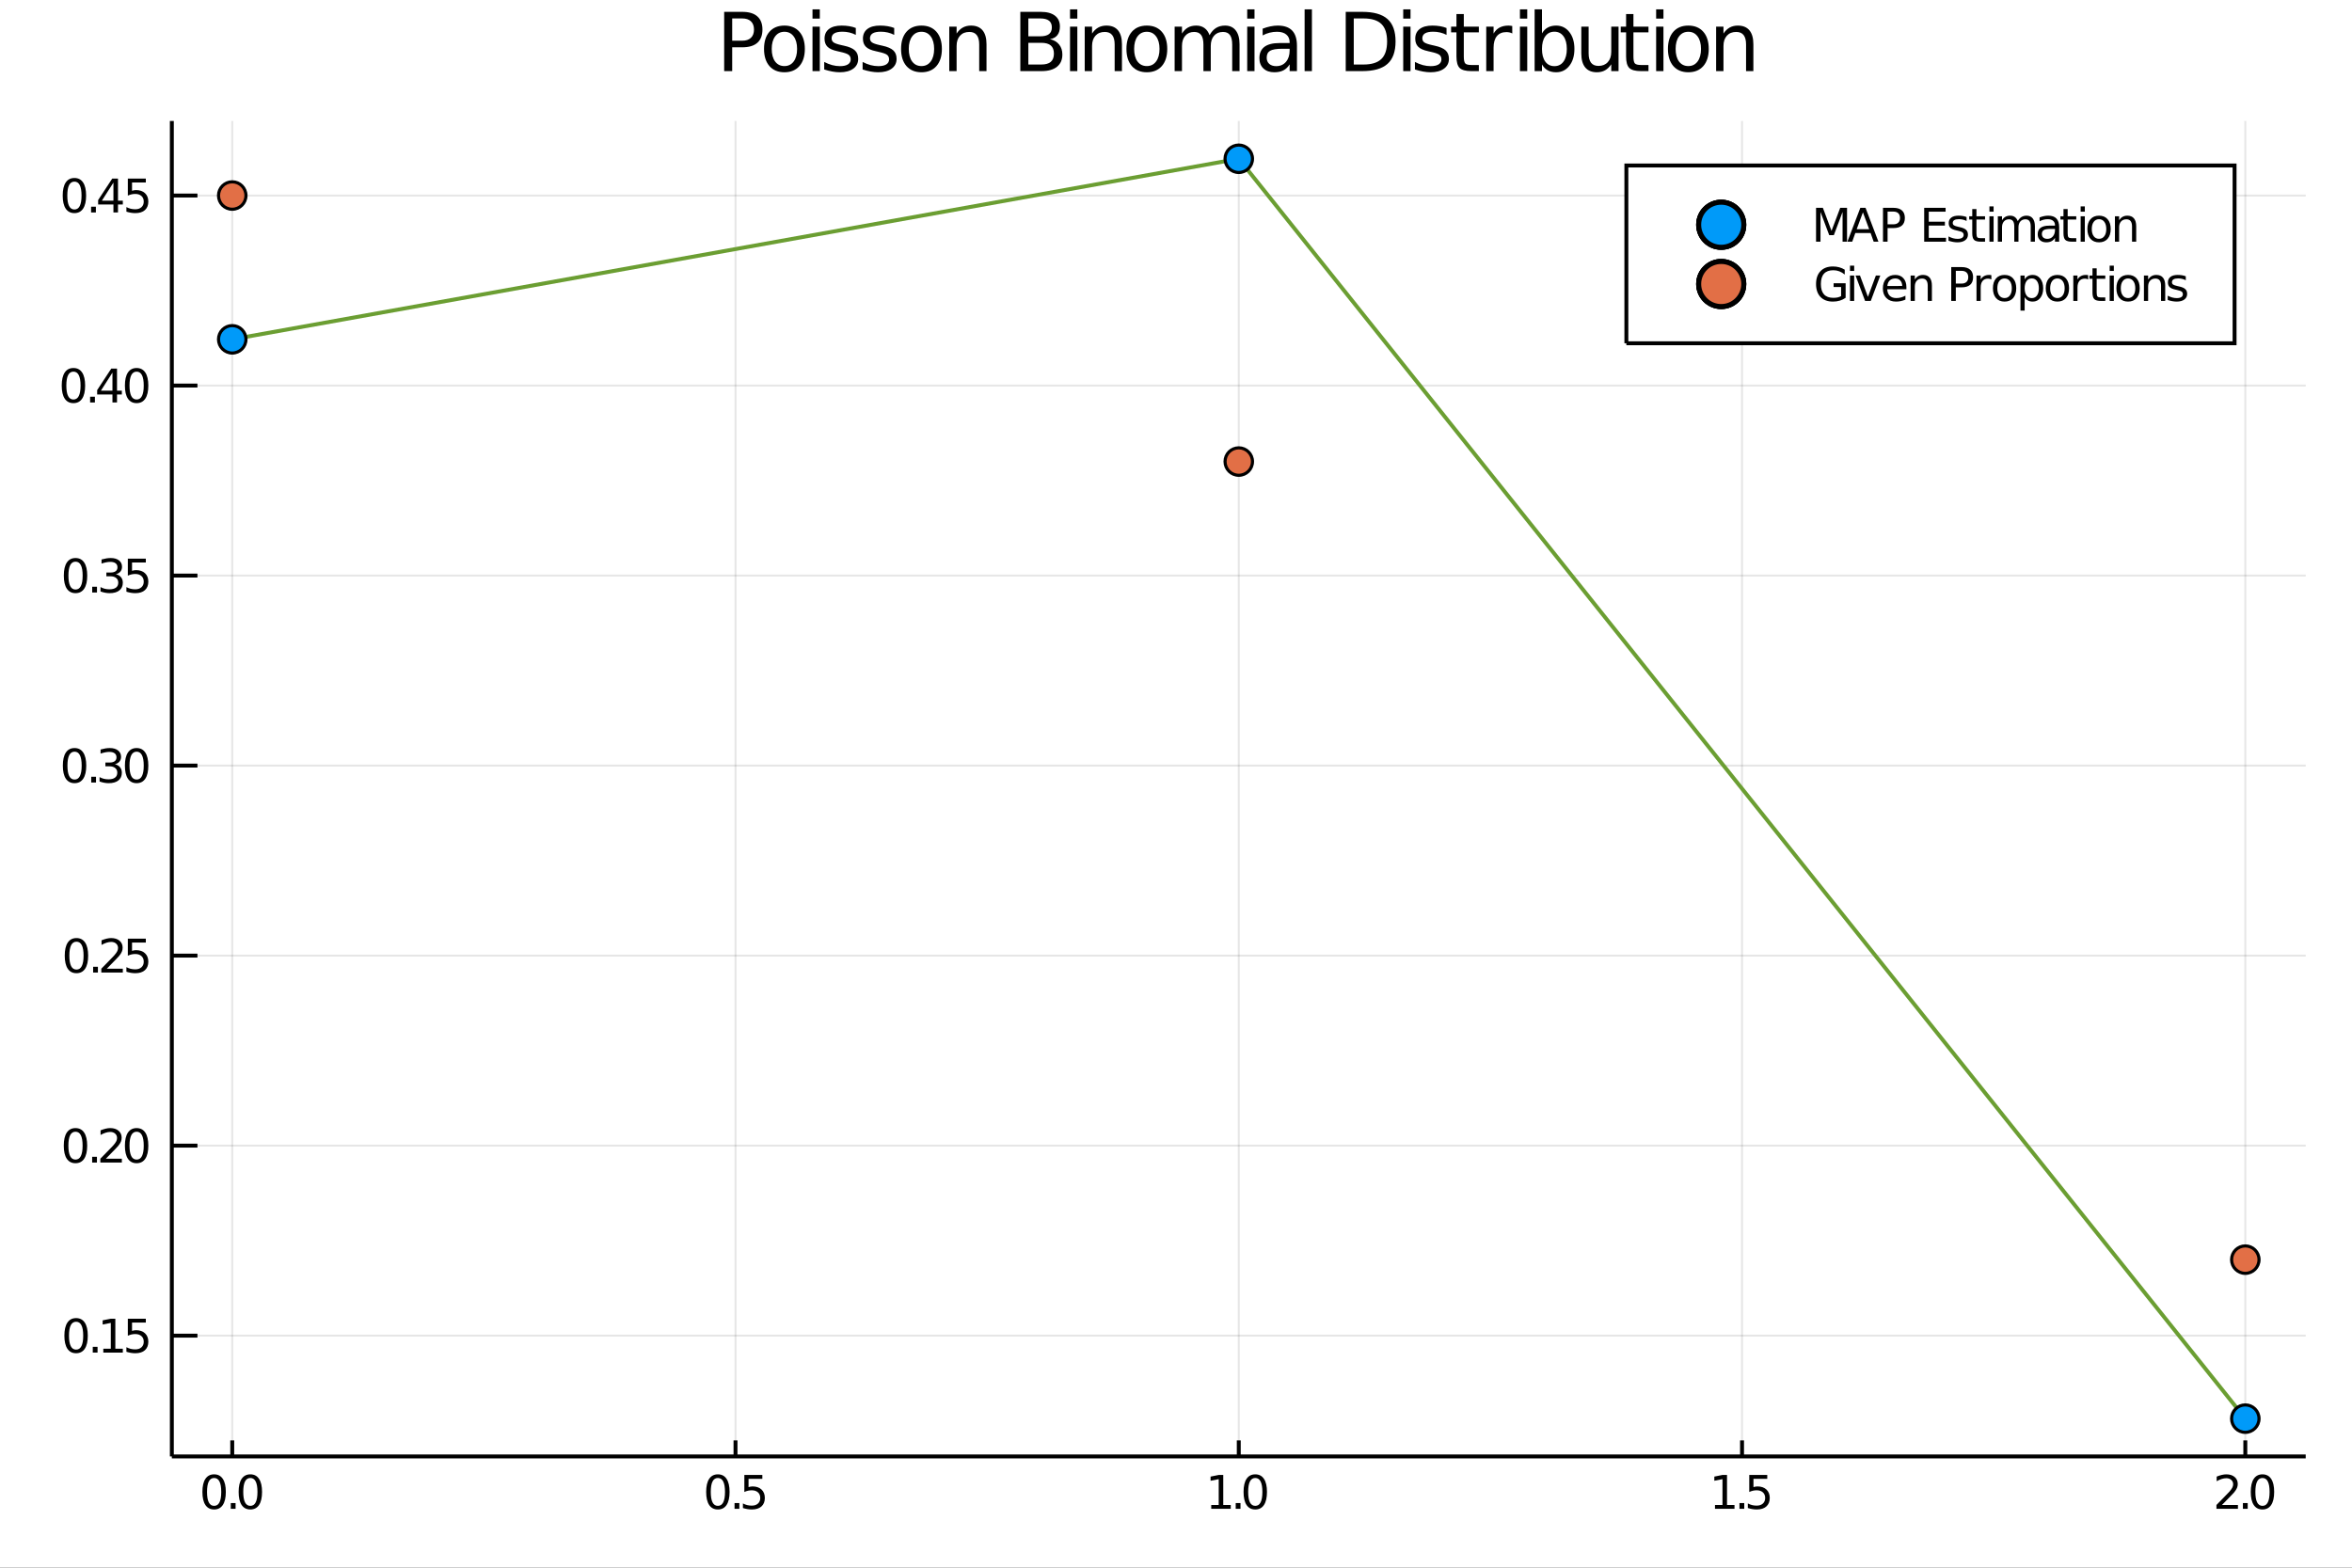 <?xml version="1.0" encoding="utf-8"?>
<svg xmlns="http://www.w3.org/2000/svg" xmlns:xlink="http://www.w3.org/1999/xlink" width="600" height="400" viewBox="0 0 2400 1600">
<rect x="0" y="0" width="2400" height="1600" fill="#333333" stroke="none"/>
<defs>
  <clipPath id="clip290">
    <rect x="0" y="0" width="2400" height="1600"/>
  </clipPath>
</defs>
<path clip-path="url(#clip290)" d="
M0 1600 L2400 1600 L2400 0 L0 0  Z
  " fill="#ffffff" fill-rule="evenodd" fill-opacity="1"/>
<defs>
  <clipPath id="clip291">
    <rect x="480" y="0" width="1681" height="1600"/>
  </clipPath>
</defs>
<path clip-path="url(#clip290)" d="
M175.348 1486.45 L2352.76 1486.45 L2352.76 123.472 L175.348 123.472  Z
  " fill="#ffffff" fill-rule="evenodd" fill-opacity="1"/>
<defs>
  <clipPath id="clip292">
    <rect x="175" y="123" width="2178" height="1364"/>
  </clipPath>
</defs>
<polyline clip-path="url(#clip292)" style="stroke:#000000; stroke-width:2; stroke-opacity:0.1; fill:none" points="
  236.973,1486.45 236.973,123.472 
  "/>
<polyline clip-path="url(#clip292)" style="stroke:#000000; stroke-width:2; stroke-opacity:0.1; fill:none" points="
  750.512,1486.45 750.512,123.472 
  "/>
<polyline clip-path="url(#clip292)" style="stroke:#000000; stroke-width:2; stroke-opacity:0.1; fill:none" points="
  1264.05,1486.45 1264.05,123.472 
  "/>
<polyline clip-path="url(#clip292)" style="stroke:#000000; stroke-width:2; stroke-opacity:0.1; fill:none" points="
  1777.59,1486.45 1777.59,123.472 
  "/>
<polyline clip-path="url(#clip292)" style="stroke:#000000; stroke-width:2; stroke-opacity:0.1; fill:none" points="
  2291.13,1486.45 2291.13,123.472 
  "/>
<polyline clip-path="url(#clip292)" style="stroke:#000000; stroke-width:2; stroke-opacity:0.1; fill:none" points="
  175.348,1363.18 2352.76,1363.18 
  "/>
<polyline clip-path="url(#clip292)" style="stroke:#000000; stroke-width:2; stroke-opacity:0.1; fill:none" points="
  175.348,1169.24 2352.76,1169.24 
  "/>
<polyline clip-path="url(#clip292)" style="stroke:#000000; stroke-width:2; stroke-opacity:0.1; fill:none" points="
  175.348,975.306 2352.76,975.306 
  "/>
<polyline clip-path="url(#clip292)" style="stroke:#000000; stroke-width:2; stroke-opacity:0.1; fill:none" points="
  175.348,781.37 2352.76,781.37 
  "/>
<polyline clip-path="url(#clip292)" style="stroke:#000000; stroke-width:2; stroke-opacity:0.1; fill:none" points="
  175.348,587.434 2352.76,587.434 
  "/>
<polyline clip-path="url(#clip292)" style="stroke:#000000; stroke-width:2; stroke-opacity:0.1; fill:none" points="
  175.348,393.498 2352.76,393.498 
  "/>
<polyline clip-path="url(#clip292)" style="stroke:#000000; stroke-width:2; stroke-opacity:0.1; fill:none" points="
  175.348,199.562 2352.76,199.562 
  "/>
<polyline clip-path="url(#clip290)" style="stroke:#000000; stroke-width:4; stroke-opacity:1; fill:none" points="
  175.348,1486.45 2352.76,1486.45 
  "/>
<polyline clip-path="url(#clip290)" style="stroke:#000000; stroke-width:4; stroke-opacity:1; fill:none" points="
  175.348,1486.45 175.348,123.472 
  "/>
<polyline clip-path="url(#clip290)" style="stroke:#000000; stroke-width:4; stroke-opacity:1; fill:none" points="
  236.973,1486.45 236.973,1470.09 
  "/>
<polyline clip-path="url(#clip290)" style="stroke:#000000; stroke-width:4; stroke-opacity:1; fill:none" points="
  750.512,1486.45 750.512,1470.09 
  "/>
<polyline clip-path="url(#clip290)" style="stroke:#000000; stroke-width:4; stroke-opacity:1; fill:none" points="
  1264.05,1486.45 1264.05,1470.09 
  "/>
<polyline clip-path="url(#clip290)" style="stroke:#000000; stroke-width:4; stroke-opacity:1; fill:none" points="
  1777.59,1486.45 1777.59,1470.09 
  "/>
<polyline clip-path="url(#clip290)" style="stroke:#000000; stroke-width:4; stroke-opacity:1; fill:none" points="
  2291.13,1486.45 2291.13,1470.09 
  "/>
<polyline clip-path="url(#clip290)" style="stroke:#000000; stroke-width:4; stroke-opacity:1; fill:none" points="
  175.348,1363.18 201.477,1363.18 
  "/>
<polyline clip-path="url(#clip290)" style="stroke:#000000; stroke-width:4; stroke-opacity:1; fill:none" points="
  175.348,1169.24 201.477,1169.24 
  "/>
<polyline clip-path="url(#clip290)" style="stroke:#000000; stroke-width:4; stroke-opacity:1; fill:none" points="
  175.348,975.306 201.477,975.306 
  "/>
<polyline clip-path="url(#clip290)" style="stroke:#000000; stroke-width:4; stroke-opacity:1; fill:none" points="
  175.348,781.37 201.477,781.37 
  "/>
<polyline clip-path="url(#clip290)" style="stroke:#000000; stroke-width:4; stroke-opacity:1; fill:none" points="
  175.348,587.434 201.477,587.434 
  "/>
<polyline clip-path="url(#clip290)" style="stroke:#000000; stroke-width:4; stroke-opacity:1; fill:none" points="
  175.348,393.498 201.477,393.498 
  "/>
<polyline clip-path="url(#clip290)" style="stroke:#000000; stroke-width:4; stroke-opacity:1; fill:none" points="
  175.348,199.562 201.477,199.562 
  "/>
<path clip-path="url(#clip290)" d="M 0 0 M218.489 1508.44 Q214.878 1508.44 213.049 1512 Q211.244 1515.55 211.244 1522.67 Q211.244 1529.78 213.049 1533.35 Q214.878 1536.89 218.489 1536.89 Q222.123 1536.89 223.929 1533.35 Q225.758 1529.78 225.758 1522.67 Q225.758 1515.55 223.929 1512 Q222.123 1508.44 218.489 1508.44 M218.489 1504.73 Q224.299 1504.73 227.355 1509.34 Q230.434 1513.92 230.434 1522.67 Q230.434 1531.4 227.355 1536.01 Q224.299 1540.59 218.489 1540.59 Q212.679 1540.59 209.6 1536.01 Q206.545 1531.4 206.545 1522.67 Q206.545 1513.92 209.6 1509.34 Q212.679 1504.73 218.489 1504.73 Z" fill="#000000" fill-rule="evenodd" fill-opacity="1" /><path clip-path="url(#clip290)" d="M 0 0 M235.503 1534.04 L240.387 1534.04 L240.387 1539.92 L235.503 1539.92 L235.503 1534.04 Z" fill="#000000" fill-rule="evenodd" fill-opacity="1" /><path clip-path="url(#clip290)" d="M 0 0 M255.457 1508.44 Q251.845 1508.44 250.017 1512 Q248.211 1515.55 248.211 1522.67 Q248.211 1529.78 250.017 1533.35 Q251.845 1536.89 255.457 1536.89 Q259.091 1536.89 260.896 1533.35 Q262.725 1529.78 262.725 1522.67 Q262.725 1515.55 260.896 1512 Q259.091 1508.44 255.457 1508.44 M255.457 1504.73 Q261.267 1504.73 264.322 1509.34 Q267.401 1513.92 267.401 1522.67 Q267.401 1531.4 264.322 1536.01 Q261.267 1540.59 255.457 1540.59 Q249.646 1540.59 246.568 1536.01 Q243.512 1531.4 243.512 1522.67 Q243.512 1513.92 246.568 1509.34 Q249.646 1504.73 255.457 1504.73 Z" fill="#000000" fill-rule="evenodd" fill-opacity="1" /><path clip-path="url(#clip290)" d="M 0 0 M732.526 1508.44 Q728.915 1508.44 727.087 1512 Q725.281 1515.55 725.281 1522.67 Q725.281 1529.78 727.087 1533.35 Q728.915 1536.89 732.526 1536.89 Q736.161 1536.89 737.966 1533.35 Q739.795 1529.78 739.795 1522.67 Q739.795 1515.55 737.966 1512 Q736.161 1508.44 732.526 1508.44 M732.526 1504.73 Q738.337 1504.73 741.392 1509.34 Q744.471 1513.92 744.471 1522.67 Q744.471 1531.4 741.392 1536.01 Q738.337 1540.59 732.526 1540.59 Q726.716 1540.59 723.638 1536.01 Q720.582 1531.4 720.582 1522.67 Q720.582 1513.92 723.638 1509.34 Q726.716 1504.73 732.526 1504.73 Z" fill="#000000" fill-rule="evenodd" fill-opacity="1" /><path clip-path="url(#clip290)" d="M 0 0 M749.54 1534.04 L754.424 1534.04 L754.424 1539.92 L749.54 1539.92 L749.54 1534.04 Z" fill="#000000" fill-rule="evenodd" fill-opacity="1" /><path clip-path="url(#clip290)" d="M 0 0 M759.54 1505.36 L777.897 1505.36 L777.897 1509.3 L763.823 1509.3 L763.823 1517.77 Q764.841 1517.42 765.86 1517.26 Q766.878 1517.07 767.897 1517.07 Q773.684 1517.07 777.063 1520.24 Q780.443 1523.42 780.443 1528.83 Q780.443 1534.41 776.971 1537.51 Q773.498 1540.59 767.179 1540.59 Q765.003 1540.59 762.735 1540.22 Q760.489 1539.85 758.082 1539.11 L758.082 1534.41 Q760.165 1535.54 762.387 1536.1 Q764.61 1536.66 767.086 1536.66 Q771.091 1536.66 773.429 1534.55 Q775.767 1532.44 775.767 1528.83 Q775.767 1525.22 773.429 1523.11 Q771.091 1521.01 767.086 1521.01 Q765.211 1521.01 763.336 1521.42 Q761.485 1521.84 759.54 1522.72 L759.54 1505.36 Z" fill="#000000" fill-rule="evenodd" fill-opacity="1" /><path clip-path="url(#clip290)" d="M 0 0 M1235.95 1535.98 L1243.59 1535.98 L1243.59 1509.62 L1235.28 1511.29 L1235.28 1507.03 L1243.54 1505.36 L1248.22 1505.36 L1248.22 1535.98 L1255.86 1535.98 L1255.86 1539.92 L1235.95 1539.92 L1235.95 1535.98 Z" fill="#000000" fill-rule="evenodd" fill-opacity="1" /><path clip-path="url(#clip290)" d="M 0 0 M1260.93 1534.04 L1265.81 1534.04 L1265.81 1539.92 L1260.93 1539.92 L1260.93 1534.04 Z" fill="#000000" fill-rule="evenodd" fill-opacity="1" /><path clip-path="url(#clip290)" d="M 0 0 M1280.88 1508.44 Q1277.27 1508.44 1275.44 1512 Q1273.64 1515.55 1273.64 1522.67 Q1273.64 1529.78 1275.44 1533.35 Q1277.27 1536.89 1280.88 1536.89 Q1284.51 1536.89 1286.32 1533.35 Q1288.15 1529.78 1288.15 1522.67 Q1288.15 1515.55 1286.32 1512 Q1284.51 1508.44 1280.88 1508.44 M1280.88 1504.73 Q1286.69 1504.73 1289.75 1509.34 Q1292.83 1513.92 1292.83 1522.67 Q1292.83 1531.4 1289.75 1536.01 Q1286.69 1540.59 1280.88 1540.59 Q1275.07 1540.59 1271.99 1536.01 Q1268.94 1531.4 1268.94 1522.67 Q1268.94 1513.92 1271.99 1509.34 Q1275.07 1504.73 1280.88 1504.73 Z" fill="#000000" fill-rule="evenodd" fill-opacity="1" /><path clip-path="url(#clip290)" d="M 0 0 M1749.99 1535.98 L1757.63 1535.98 L1757.63 1509.62 L1749.32 1511.29 L1749.32 1507.03 L1757.58 1505.36 L1762.26 1505.36 L1762.26 1535.98 L1769.89 1535.98 L1769.89 1539.92 L1749.99 1539.92 L1749.99 1535.98 Z" fill="#000000" fill-rule="evenodd" fill-opacity="1" /><path clip-path="url(#clip290)" d="M 0 0 M1774.96 1534.04 L1779.85 1534.04 L1779.85 1539.92 L1774.96 1539.92 L1774.96 1534.04 Z" fill="#000000" fill-rule="evenodd" fill-opacity="1" /><path clip-path="url(#clip290)" d="M 0 0 M1784.96 1505.36 L1803.32 1505.36 L1803.32 1509.3 L1789.25 1509.3 L1789.25 1517.77 Q1790.27 1517.42 1791.28 1517.26 Q1792.3 1517.07 1793.32 1517.07 Q1799.11 1517.07 1802.49 1520.24 Q1805.87 1523.42 1805.87 1528.83 Q1805.87 1534.41 1802.39 1537.51 Q1798.92 1540.59 1792.6 1540.59 Q1790.43 1540.59 1788.16 1540.22 Q1785.91 1539.85 1783.51 1539.11 L1783.51 1534.41 Q1785.59 1535.54 1787.81 1536.1 Q1790.03 1536.66 1792.51 1536.66 Q1796.52 1536.66 1798.85 1534.55 Q1801.19 1532.44 1801.19 1528.83 Q1801.19 1525.22 1798.85 1523.11 Q1796.52 1521.01 1792.51 1521.01 Q1790.64 1521.01 1788.76 1521.42 Q1786.91 1521.84 1784.96 1522.72 L1784.96 1505.36 Z" fill="#000000" fill-rule="evenodd" fill-opacity="1" /><path clip-path="url(#clip290)" d="M 0 0 M2267.3 1535.98 L2283.62 1535.98 L2283.62 1539.92 L2261.68 1539.92 L2261.68 1535.98 Q2264.34 1533.23 2268.92 1528.6 Q2273.53 1523.95 2274.71 1522.61 Q2276.95 1520.08 2277.83 1518.35 Q2278.74 1516.59 2278.74 1514.9 Q2278.74 1512.14 2276.79 1510.41 Q2274.87 1508.67 2271.77 1508.67 Q2269.57 1508.67 2267.12 1509.43 Q2264.68 1510.2 2261.91 1511.75 L2261.91 1507.03 Q2264.73 1505.89 2267.18 1505.31 Q2269.64 1504.73 2271.68 1504.73 Q2277.05 1504.73 2280.24 1507.42 Q2283.43 1510.11 2283.43 1514.6 Q2283.43 1516.73 2282.62 1518.65 Q2281.84 1520.54 2279.73 1523.14 Q2279.15 1523.81 2276.05 1527.03 Q2272.95 1530.22 2267.3 1535.98 Z" fill="#000000" fill-rule="evenodd" fill-opacity="1" /><path clip-path="url(#clip290)" d="M 0 0 M2288.69 1534.04 L2293.57 1534.04 L2293.57 1539.92 L2288.69 1539.92 L2288.69 1534.04 Z" fill="#000000" fill-rule="evenodd" fill-opacity="1" /><path clip-path="url(#clip290)" d="M 0 0 M2308.64 1508.44 Q2305.03 1508.44 2303.2 1512 Q2301.4 1515.55 2301.4 1522.67 Q2301.4 1529.78 2303.2 1533.35 Q2305.03 1536.89 2308.64 1536.89 Q2312.28 1536.89 2314.08 1533.35 Q2315.91 1529.78 2315.91 1522.67 Q2315.91 1515.55 2314.08 1512 Q2312.28 1508.44 2308.64 1508.44 M2308.64 1504.73 Q2314.45 1504.73 2317.51 1509.34 Q2320.59 1513.92 2320.59 1522.67 Q2320.59 1531.4 2317.51 1536.01 Q2314.45 1540.59 2308.64 1540.59 Q2302.83 1540.59 2299.75 1536.01 Q2296.7 1531.4 2296.7 1522.67 Q2296.7 1513.92 2299.75 1509.34 Q2302.83 1504.73 2308.64 1504.73 Z" fill="#000000" fill-rule="evenodd" fill-opacity="1" /><path clip-path="url(#clip290)" d="M 0 0 M77.645 1348.98 Q74.034 1348.98 72.205 1352.54 Q70.4 1356.08 70.4 1363.21 Q70.4 1370.32 72.205 1373.88 Q74.034 1377.43 77.645 1377.43 Q81.279 1377.43 83.085 1373.88 Q84.913 1370.32 84.913 1363.21 Q84.913 1356.08 83.085 1352.54 Q81.279 1348.98 77.645 1348.98 M77.645 1345.27 Q83.455 1345.27 86.51 1349.88 Q89.589 1354.46 89.589 1363.21 Q89.589 1371.94 86.51 1376.55 Q83.455 1381.13 77.645 1381.13 Q71.835 1381.13 68.756 1376.55 Q65.7 1371.94 65.7 1363.21 Q65.7 1354.46 68.756 1349.88 Q71.835 1345.27 77.645 1345.27 Z" fill="#000000" fill-rule="evenodd" fill-opacity="1" /><path clip-path="url(#clip290)" d="M 0 0 M94.659 1374.58 L99.543 1374.58 L99.543 1380.46 L94.659 1380.46 L94.659 1374.58 Z" fill="#000000" fill-rule="evenodd" fill-opacity="1" /><path clip-path="url(#clip290)" d="M 0 0 M105.422 1376.52 L113.061 1376.52 L113.061 1350.16 L104.751 1351.82 L104.751 1347.56 L113.015 1345.9 L117.691 1345.9 L117.691 1376.52 L125.33 1376.52 L125.33 1380.46 L105.422 1380.46 L105.422 1376.52 Z" fill="#000000" fill-rule="evenodd" fill-opacity="1" /><path clip-path="url(#clip290)" d="M 0 0 M130.445 1345.9 L148.802 1345.9 L148.802 1349.83 L134.728 1349.83 L134.728 1358.3 Q135.746 1357.96 136.765 1357.8 Q137.783 1357.61 138.802 1357.61 Q144.589 1357.61 147.969 1360.78 Q151.348 1363.95 151.348 1369.37 Q151.348 1374.95 147.876 1378.05 Q144.404 1381.13 138.084 1381.13 Q135.908 1381.13 133.64 1380.76 Q131.395 1380.39 128.987 1379.65 L128.987 1374.95 Q131.07 1376.08 133.293 1376.64 Q135.515 1377.19 137.992 1377.19 Q141.996 1377.19 144.334 1375.09 Q146.672 1372.98 146.672 1369.37 Q146.672 1365.76 144.334 1363.65 Q141.996 1361.55 137.992 1361.55 Q136.117 1361.55 134.242 1361.96 Q132.39 1362.38 130.445 1363.26 L130.445 1345.9 Z" fill="#000000" fill-rule="evenodd" fill-opacity="1" /><path clip-path="url(#clip290)" d="M 0 0 M77.02 1155.04 Q73.409 1155.04 71.58 1158.6 Q69.775 1162.15 69.775 1169.28 Q69.775 1176.38 71.58 1179.95 Q73.409 1183.49 77.02 1183.49 Q80.654 1183.49 82.46 1179.95 Q84.288 1176.38 84.288 1169.28 Q84.288 1162.15 82.46 1158.6 Q80.654 1155.04 77.02 1155.04 M77.02 1151.34 Q82.83 1151.34 85.885 1155.94 Q88.964 1160.53 88.964 1169.28 Q88.964 1178 85.885 1182.61 Q82.83 1187.19 77.02 1187.19 Q71.21 1187.19 68.131 1182.61 Q65.075 1178 65.075 1169.28 Q65.075 1160.53 68.131 1155.94 Q71.21 1151.34 77.02 1151.34 Z" fill="#000000" fill-rule="evenodd" fill-opacity="1" /><path clip-path="url(#clip290)" d="M 0 0 M94.034 1180.64 L98.918 1180.64 L98.918 1186.52 L94.034 1186.52 L94.034 1180.64 Z" fill="#000000" fill-rule="evenodd" fill-opacity="1" /><path clip-path="url(#clip290)" d="M 0 0 M108.015 1182.59 L124.334 1182.59 L124.334 1186.52 L102.39 1186.52 L102.39 1182.59 Q105.052 1179.83 109.635 1175.2 Q114.242 1170.55 115.422 1169.21 Q117.668 1166.68 118.547 1164.95 Q119.45 1163.19 119.45 1161.5 Q119.45 1158.74 117.506 1157.01 Q115.584 1155.27 112.483 1155.27 Q110.284 1155.27 107.83 1156.04 Q105.399 1156.8 102.622 1158.35 L102.622 1153.63 Q105.446 1152.49 107.899 1151.92 Q110.353 1151.34 112.39 1151.34 Q117.76 1151.34 120.955 1154.02 Q124.149 1156.71 124.149 1161.2 Q124.149 1163.33 123.339 1165.25 Q122.552 1167.15 120.446 1169.74 Q119.867 1170.41 116.765 1173.63 Q113.663 1176.82 108.015 1182.59 Z" fill="#000000" fill-rule="evenodd" fill-opacity="1" /><path clip-path="url(#clip290)" d="M 0 0 M139.404 1155.04 Q135.793 1155.04 133.964 1158.6 Q132.158 1162.15 132.158 1169.28 Q132.158 1176.38 133.964 1179.95 Q135.793 1183.49 139.404 1183.49 Q143.038 1183.49 144.844 1179.95 Q146.672 1176.38 146.672 1169.28 Q146.672 1162.15 144.844 1158.6 Q143.038 1155.04 139.404 1155.04 M139.404 1151.34 Q145.214 1151.34 148.269 1155.94 Q151.348 1160.53 151.348 1169.28 Q151.348 1178 148.269 1182.61 Q145.214 1187.19 139.404 1187.19 Q133.594 1187.19 130.515 1182.61 Q127.459 1178 127.459 1169.28 Q127.459 1160.53 130.515 1155.94 Q133.594 1151.34 139.404 1151.34 Z" fill="#000000" fill-rule="evenodd" fill-opacity="1" /><path clip-path="url(#clip290)" d="M 0 0 M78.015 961.104 Q74.404 961.104 72.575 964.669 Q70.77 968.211 70.77 975.34 Q70.77 982.447 72.575 986.012 Q74.404 989.553 78.015 989.553 Q81.649 989.553 83.455 986.012 Q85.284 982.447 85.284 975.34 Q85.284 968.211 83.455 964.669 Q81.649 961.104 78.015 961.104 M78.015 957.401 Q83.825 957.401 86.881 962.007 Q89.96 966.59 89.96 975.34 Q89.96 984.067 86.881 988.674 Q83.825 993.257 78.015 993.257 Q72.205 993.257 69.126 988.674 Q66.071 984.067 66.071 975.34 Q66.071 966.59 69.126 962.007 Q72.205 957.401 78.015 957.401 Z" fill="#000000" fill-rule="evenodd" fill-opacity="1" /><path clip-path="url(#clip290)" d="M 0 0 M95.029 986.706 L99.913 986.706 L99.913 992.586 L95.029 992.586 L95.029 986.706 Z" fill="#000000" fill-rule="evenodd" fill-opacity="1" /><path clip-path="url(#clip290)" d="M 0 0 M109.01 988.65 L125.33 988.65 L125.33 992.586 L103.385 992.586 L103.385 988.65 Q106.047 985.896 110.631 981.266 Q115.237 976.613 116.418 975.271 Q118.663 972.748 119.543 971.012 Q120.446 969.252 120.446 967.563 Q120.446 964.808 118.501 963.072 Q116.58 961.336 113.478 961.336 Q111.279 961.336 108.825 962.1 Q106.395 962.863 103.617 964.414 L103.617 959.692 Q106.441 958.558 108.895 957.979 Q111.348 957.401 113.385 957.401 Q118.756 957.401 121.95 960.086 Q125.145 962.771 125.145 967.262 Q125.145 969.391 124.334 971.313 Q123.547 973.211 121.441 975.803 Q120.862 976.475 117.76 979.692 Q114.659 982.887 109.01 988.65 Z" fill="#000000" fill-rule="evenodd" fill-opacity="1" /><path clip-path="url(#clip290)" d="M 0 0 M130.445 958.026 L148.802 958.026 L148.802 961.961 L134.728 961.961 L134.728 970.433 Q135.746 970.086 136.765 969.924 Q137.783 969.738 138.802 969.738 Q144.589 969.738 147.969 972.91 Q151.348 976.081 151.348 981.498 Q151.348 987.076 147.876 990.178 Q144.404 993.257 138.084 993.257 Q135.908 993.257 133.64 992.886 Q131.395 992.516 128.987 991.775 L128.987 987.076 Q131.07 988.211 133.293 988.766 Q135.515 989.322 137.992 989.322 Q141.996 989.322 144.334 987.215 Q146.672 985.109 146.672 981.498 Q146.672 977.887 144.334 975.78 Q141.996 973.674 137.992 973.674 Q136.117 973.674 134.242 974.09 Q132.39 974.507 130.445 975.387 L130.445 958.026 Z" fill="#000000" fill-rule="evenodd" fill-opacity="1" /><path clip-path="url(#clip290)" d="M 0 0 M76.071 767.168 Q72.46 767.168 70.631 770.733 Q68.825 774.275 68.825 781.404 Q68.825 788.511 70.631 792.076 Q72.46 795.617 76.071 795.617 Q79.705 795.617 81.51 792.076 Q83.339 788.511 83.339 781.404 Q83.339 774.275 81.51 770.733 Q79.705 767.168 76.071 767.168 M76.071 763.465 Q81.881 763.465 84.936 768.071 Q88.015 772.654 88.015 781.404 Q88.015 790.131 84.936 794.738 Q81.881 799.321 76.071 799.321 Q70.261 799.321 67.182 794.738 Q64.126 790.131 64.126 781.404 Q64.126 772.654 67.182 768.071 Q70.261 763.465 76.071 763.465 Z" fill="#000000" fill-rule="evenodd" fill-opacity="1" /><path clip-path="url(#clip290)" d="M 0 0 M93.085 792.77 L97.969 792.77 L97.969 798.65 L93.085 798.65 L93.085 792.77 Z" fill="#000000" fill-rule="evenodd" fill-opacity="1" /><path clip-path="url(#clip290)" d="M 0 0 M117.205 780.015 Q120.561 780.733 122.436 783.002 Q124.334 785.27 124.334 788.603 Q124.334 793.719 120.816 796.52 Q117.297 799.321 110.816 799.321 Q108.64 799.321 106.325 798.881 Q104.034 798.464 101.58 797.608 L101.58 793.094 Q103.524 794.228 105.839 794.807 Q108.154 795.386 110.677 795.386 Q115.075 795.386 117.367 793.65 Q119.682 791.914 119.682 788.603 Q119.682 785.548 117.529 783.835 Q115.399 782.099 111.58 782.099 L107.552 782.099 L107.552 778.256 L111.765 778.256 Q115.214 778.256 117.043 776.89 Q118.871 775.502 118.871 772.909 Q118.871 770.247 116.973 768.835 Q115.098 767.4 111.58 767.4 Q109.659 767.4 107.459 767.816 Q105.26 768.233 102.622 769.113 L102.622 764.946 Q105.284 764.205 107.598 763.835 Q109.936 763.465 111.996 763.465 Q117.321 763.465 120.422 765.895 Q123.524 768.303 123.524 772.423 Q123.524 775.293 121.881 777.284 Q120.237 779.252 117.205 780.015 Z" fill="#000000" fill-rule="evenodd" fill-opacity="1" /><path clip-path="url(#clip290)" d="M 0 0 M139.404 767.168 Q135.793 767.168 133.964 770.733 Q132.158 774.275 132.158 781.404 Q132.158 788.511 133.964 792.076 Q135.793 795.617 139.404 795.617 Q143.038 795.617 144.844 792.076 Q146.672 788.511 146.672 781.404 Q146.672 774.275 144.844 770.733 Q143.038 767.168 139.404 767.168 M139.404 763.465 Q145.214 763.465 148.269 768.071 Q151.348 772.654 151.348 781.404 Q151.348 790.131 148.269 794.738 Q145.214 799.321 139.404 799.321 Q133.594 799.321 130.515 794.738 Q127.459 790.131 127.459 781.404 Q127.459 772.654 130.515 768.071 Q133.594 763.465 139.404 763.465 Z" fill="#000000" fill-rule="evenodd" fill-opacity="1" /><path clip-path="url(#clip290)" d="M 0 0 M77.066 573.232 Q73.455 573.232 71.626 576.797 Q69.821 580.339 69.821 587.468 Q69.821 594.575 71.626 598.14 Q73.455 601.681 77.066 601.681 Q80.7 601.681 82.506 598.14 Q84.335 594.575 84.335 587.468 Q84.335 580.339 82.506 576.797 Q80.7 573.232 77.066 573.232 M77.066 569.529 Q82.876 569.529 85.932 574.135 Q89.01 578.718 89.01 587.468 Q89.01 596.195 85.932 600.802 Q82.876 605.385 77.066 605.385 Q71.256 605.385 68.177 600.802 Q65.122 596.195 65.122 587.468 Q65.122 578.718 68.177 574.135 Q71.256 569.529 77.066 569.529 Z" fill="#000000" fill-rule="evenodd" fill-opacity="1" /><path clip-path="url(#clip290)" d="M 0 0 M94.08 598.834 L98.964 598.834 L98.964 604.714 L94.08 604.714 L94.08 598.834 Z" fill="#000000" fill-rule="evenodd" fill-opacity="1" /><path clip-path="url(#clip290)" d="M 0 0 M118.2 586.08 Q121.557 586.797 123.432 589.066 Q125.33 591.334 125.33 594.667 Q125.33 599.783 121.811 602.584 Q118.293 605.385 111.811 605.385 Q109.635 605.385 107.321 604.945 Q105.029 604.529 102.575 603.672 L102.575 599.158 Q104.52 600.292 106.834 600.871 Q109.149 601.45 111.672 601.45 Q116.071 601.45 118.362 599.714 Q120.677 597.978 120.677 594.667 Q120.677 591.612 118.524 589.899 Q116.395 588.163 112.575 588.163 L108.547 588.163 L108.547 584.32 L112.76 584.32 Q116.209 584.32 118.038 582.955 Q119.867 581.566 119.867 578.973 Q119.867 576.311 117.969 574.899 Q116.094 573.464 112.575 573.464 Q110.654 573.464 108.455 573.881 Q106.256 574.297 103.617 575.177 L103.617 571.01 Q106.279 570.269 108.594 569.899 Q110.932 569.529 112.992 569.529 Q118.316 569.529 121.418 571.959 Q124.52 574.367 124.52 578.487 Q124.52 581.357 122.876 583.348 Q121.233 585.316 118.2 586.08 Z" fill="#000000" fill-rule="evenodd" fill-opacity="1" /><path clip-path="url(#clip290)" d="M 0 0 M130.445 570.154 L148.802 570.154 L148.802 574.089 L134.728 574.089 L134.728 582.561 Q135.746 582.214 136.765 582.052 Q137.783 581.867 138.802 581.867 Q144.589 581.867 147.969 585.038 Q151.348 588.209 151.348 593.626 Q151.348 599.204 147.876 602.306 Q144.404 605.385 138.084 605.385 Q135.908 605.385 133.64 605.015 Q131.395 604.644 128.987 603.904 L128.987 599.204 Q131.07 600.339 133.293 600.894 Q135.515 601.45 137.992 601.45 Q141.996 601.45 144.334 599.343 Q146.672 597.237 146.672 593.626 Q146.672 590.015 144.334 587.908 Q141.996 585.802 137.992 585.802 Q136.117 585.802 134.242 586.218 Q132.39 586.635 130.445 587.515 L130.445 570.154 Z" fill="#000000" fill-rule="evenodd" fill-opacity="1" /><path clip-path="url(#clip290)" d="M 0 0 M74.936 379.296 Q71.325 379.296 69.497 382.861 Q67.691 386.403 67.691 393.533 Q67.691 400.639 69.497 404.204 Q71.325 407.745 74.936 407.745 Q78.571 407.745 80.376 404.204 Q82.205 400.639 82.205 393.533 Q82.205 386.403 80.376 382.861 Q78.571 379.296 74.936 379.296 M74.936 375.593 Q80.747 375.593 83.802 380.199 Q86.881 384.783 86.881 393.533 Q86.881 402.259 83.802 406.866 Q80.747 411.449 74.936 411.449 Q69.126 411.449 66.048 406.866 Q62.992 402.259 62.992 393.533 Q62.992 384.783 66.048 380.199 Q69.126 375.593 74.936 375.593 Z" fill="#000000" fill-rule="evenodd" fill-opacity="1" /><path clip-path="url(#clip290)" d="M 0 0 M91.95 404.898 L96.835 404.898 L96.835 410.778 L91.95 410.778 L91.95 404.898 Z" fill="#000000" fill-rule="evenodd" fill-opacity="1" /><path clip-path="url(#clip290)" d="M 0 0 M114.751 380.292 L102.946 398.741 L114.751 398.741 L114.751 380.292 M113.524 376.218 L119.404 376.218 L119.404 398.741 L124.334 398.741 L124.334 402.63 L119.404 402.63 L119.404 410.778 L114.751 410.778 L114.751 402.63 L99.149 402.63 L99.149 398.116 L113.524 376.218 Z" fill="#000000" fill-rule="evenodd" fill-opacity="1" /><path clip-path="url(#clip290)" d="M 0 0 M139.404 379.296 Q135.793 379.296 133.964 382.861 Q132.158 386.403 132.158 393.533 Q132.158 400.639 133.964 404.204 Q135.793 407.745 139.404 407.745 Q143.038 407.745 144.844 404.204 Q146.672 400.639 146.672 393.533 Q146.672 386.403 144.844 382.861 Q143.038 379.296 139.404 379.296 M139.404 375.593 Q145.214 375.593 148.269 380.199 Q151.348 384.783 151.348 393.533 Q151.348 402.259 148.269 406.866 Q145.214 411.449 139.404 411.449 Q133.594 411.449 130.515 406.866 Q127.459 402.259 127.459 393.533 Q127.459 384.783 130.515 380.199 Q133.594 375.593 139.404 375.593 Z" fill="#000000" fill-rule="evenodd" fill-opacity="1" /><path clip-path="url(#clip290)" d="M 0 0 M75.932 185.361 Q72.321 185.361 70.492 188.925 Q68.686 192.467 68.686 199.597 Q68.686 206.703 70.492 210.268 Q72.321 213.809 75.932 213.809 Q79.566 213.809 81.372 210.268 Q83.2 206.703 83.2 199.597 Q83.2 192.467 81.372 188.925 Q79.566 185.361 75.932 185.361 M75.932 181.657 Q81.742 181.657 84.798 186.263 Q87.876 190.847 87.876 199.597 Q87.876 208.323 84.798 212.93 Q81.742 217.513 75.932 217.513 Q70.122 217.513 67.043 212.93 Q63.987 208.323 63.987 199.597 Q63.987 190.847 67.043 186.263 Q70.122 181.657 75.932 181.657 Z" fill="#000000" fill-rule="evenodd" fill-opacity="1" /><path clip-path="url(#clip290)" d="M 0 0 M92.946 210.962 L97.83 210.962 L97.83 216.842 L92.946 216.842 L92.946 210.962 Z" fill="#000000" fill-rule="evenodd" fill-opacity="1" /><path clip-path="url(#clip290)" d="M 0 0 M115.746 186.356 L103.941 204.805 L115.746 204.805 L115.746 186.356 M114.52 182.282 L120.399 182.282 L120.399 204.805 L125.33 204.805 L125.33 208.694 L120.399 208.694 L120.399 216.842 L115.746 216.842 L115.746 208.694 L100.145 208.694 L100.145 204.18 L114.52 182.282 Z" fill="#000000" fill-rule="evenodd" fill-opacity="1" /><path clip-path="url(#clip290)" d="M 0 0 M130.445 182.282 L148.802 182.282 L148.802 186.217 L134.728 186.217 L134.728 194.689 Q135.746 194.342 136.765 194.18 Q137.783 193.995 138.802 193.995 Q144.589 193.995 147.969 197.166 Q151.348 200.337 151.348 205.754 Q151.348 211.333 147.876 214.434 Q144.404 217.513 138.084 217.513 Q135.908 217.513 133.64 217.143 Q131.395 216.772 128.987 216.032 L128.987 211.333 Q131.07 212.467 133.293 213.022 Q135.515 213.578 137.992 213.578 Q141.996 213.578 144.334 211.472 Q146.672 209.365 146.672 205.754 Q146.672 202.143 144.334 200.036 Q141.996 197.93 137.992 197.93 Q136.117 197.93 134.242 198.347 Q132.39 198.763 130.445 199.643 L130.445 182.282 Z" fill="#000000" fill-rule="evenodd" fill-opacity="1" /><path clip-path="url(#clip290)" d="M 0 0 M747.136 18.82 L747.136 41.546 L757.426 41.546 Q763.137 41.546 766.257 38.589 Q769.376 35.632 769.376 30.163 Q769.376 24.735 766.257 21.778 Q763.137 18.82 757.426 18.82 L747.136 18.82 M738.954 12.096 L757.426 12.096 Q767.593 12.096 772.779 16.714 Q778.004 21.292 778.004 30.163 Q778.004 39.115 772.779 43.693 Q767.593 48.271 757.426 48.271 L747.136 48.271 L747.136 72.576 L738.954 72.576 L738.954 12.096 Z" fill="#000000" fill-rule="evenodd" fill-opacity="1" /><path clip-path="url(#clip290)" d="M 0 0 M800.446 32.431 Q794.451 32.431 790.967 37.131 Q787.483 41.789 787.483 49.931 Q787.483 58.074 790.927 62.773 Q794.41 67.431 800.446 67.431 Q806.401 67.431 809.885 62.732 Q813.369 58.033 813.369 49.931 Q813.369 41.87 809.885 37.171 Q806.401 32.431 800.446 32.431 M800.446 26.112 Q810.168 26.112 815.718 32.431 Q821.268 38.751 821.268 49.931 Q821.268 61.071 815.718 67.431 Q810.168 73.751 800.446 73.751 Q790.684 73.751 785.134 67.431 Q779.625 61.071 779.625 49.931 Q779.625 38.751 785.134 32.431 Q790.684 26.112 800.446 26.112 Z" fill="#000000" fill-rule="evenodd" fill-opacity="1" /><path clip-path="url(#clip290)" d="M 0 0 M829.086 27.206 L836.54 27.206 L836.54 72.576 L829.086 72.576 L829.086 27.206 M829.086 9.544 L836.54 9.544 L836.54 18.983 L829.086 18.983 L829.086 9.544 Z" fill="#000000" fill-rule="evenodd" fill-opacity="1" /><path clip-path="url(#clip290)" d="M 0 0 M873.282 28.543 L873.282 35.591 Q870.122 33.971 866.719 33.161 Q863.316 32.35 859.671 32.35 Q854.121 32.35 851.326 34.052 Q848.571 35.753 848.571 39.156 Q848.571 41.749 850.556 43.248 Q852.541 44.706 858.536 46.043 L861.088 46.61 Q869.028 48.311 872.35 51.43 Q875.712 54.509 875.712 60.059 Q875.712 66.378 870.689 70.064 Q865.706 73.751 856.956 73.751 Q853.311 73.751 849.341 73.022 Q845.411 72.333 841.036 70.915 L841.036 63.218 Q845.168 65.365 849.179 66.459 Q853.189 67.512 857.118 67.512 Q862.385 67.512 865.22 65.73 Q868.056 63.907 868.056 60.626 Q868.056 57.588 865.99 55.967 Q863.964 54.347 857.037 52.848 L854.445 52.24 Q847.518 50.782 844.439 47.785 Q841.36 44.746 841.36 39.48 Q841.36 33.08 845.897 29.596 Q850.434 26.112 858.779 26.112 Q862.911 26.112 866.557 26.72 Q870.203 27.327 873.282 28.543 Z" fill="#000000" fill-rule="evenodd" fill-opacity="1" /><path clip-path="url(#clip290)" d="M 0 0 M912.454 28.543 L912.454 35.591 Q909.294 33.971 905.891 33.161 Q902.489 32.35 898.843 32.35 Q893.293 32.35 890.498 34.052 Q887.743 35.753 887.743 39.156 Q887.743 41.749 889.728 43.248 Q891.713 44.706 897.708 46.043 L900.261 46.61 Q908.2 48.311 911.522 51.43 Q914.884 54.509 914.884 60.059 Q914.884 66.378 909.861 70.064 Q904.879 73.751 896.129 73.751 Q892.483 73.751 888.513 73.022 Q884.584 72.333 880.209 70.915 L880.209 63.218 Q884.341 65.365 888.351 66.459 Q892.361 67.512 896.291 67.512 Q901.557 67.512 904.392 65.73 Q907.228 63.907 907.228 60.626 Q907.228 57.588 905.162 55.967 Q903.137 54.347 896.21 52.848 L893.617 52.24 Q886.69 50.782 883.611 47.785 Q880.533 44.746 880.533 39.48 Q880.533 33.08 885.07 29.596 Q889.607 26.112 897.952 26.112 Q902.083 26.112 905.729 26.72 Q909.375 27.327 912.454 28.543 Z" fill="#000000" fill-rule="evenodd" fill-opacity="1" /><path clip-path="url(#clip290)" d="M 0 0 M940.284 32.431 Q934.288 32.431 930.804 37.131 Q927.321 41.789 927.321 49.931 Q927.321 58.074 930.764 62.773 Q934.248 67.431 940.284 67.431 Q946.238 67.431 949.722 62.732 Q953.206 58.033 953.206 49.931 Q953.206 41.87 949.722 37.171 Q946.238 32.431 940.284 32.431 M940.284 26.112 Q950.006 26.112 955.555 32.431 Q961.105 38.751 961.105 49.931 Q961.105 61.071 955.555 67.431 Q950.006 73.751 940.284 73.751 Q930.521 73.751 924.971 67.431 Q919.462 61.071 919.462 49.931 Q919.462 38.751 924.971 32.431 Q930.521 26.112 940.284 26.112 Z" fill="#000000" fill-rule="evenodd" fill-opacity="1" /><path clip-path="url(#clip290)" d="M 0 0 M1006.64 45.192 L1006.64 72.576 L999.184 72.576 L999.184 45.435 Q999.184 38.994 996.672 35.794 Q994.161 32.594 989.137 32.594 Q983.102 32.594 979.618 36.442 Q976.134 40.29 976.134 46.934 L976.134 72.576 L968.64 72.576 L968.64 27.206 L976.134 27.206 L976.134 34.254 Q978.808 30.163 982.413 28.138 Q986.059 26.112 990.798 26.112 Q998.617 26.112 1002.63 30.973 Q1006.64 35.794 1006.64 45.192 Z" fill="#000000" fill-rule="evenodd" fill-opacity="1" /><path clip-path="url(#clip290)" d="M 0 0 M1049.33 43.693 L1049.33 65.852 L1062.46 65.852 Q1069.06 65.852 1072.22 63.137 Q1075.42 60.383 1075.42 54.752 Q1075.42 49.081 1072.22 46.407 Q1069.06 43.693 1062.46 43.693 L1049.33 43.693 M1049.33 18.82 L1049.33 37.05 L1061.45 37.05 Q1067.44 37.05 1070.36 34.822 Q1073.32 32.553 1073.32 27.935 Q1073.32 23.358 1070.36 21.089 Q1067.44 18.82 1061.45 18.82 L1049.33 18.82 M1041.15 12.096 L1062.05 12.096 Q1071.41 12.096 1076.47 15.985 Q1081.54 19.874 1081.54 27.044 Q1081.54 32.594 1078.95 35.875 Q1076.35 39.156 1071.33 39.966 Q1077.37 41.263 1080.69 45.394 Q1084.05 49.486 1084.05 55.643 Q1084.05 63.745 1078.54 68.16 Q1073.03 72.576 1062.86 72.576 L1041.15 72.576 L1041.15 12.096 Z" fill="#000000" fill-rule="evenodd" fill-opacity="1" /><path clip-path="url(#clip290)" d="M 0 0 M1091.87 27.206 L1099.32 27.206 L1099.32 72.576 L1091.87 72.576 L1091.87 27.206 M1091.87 9.544 L1099.32 9.544 L1099.32 18.983 L1091.87 18.983 L1091.87 9.544 Z" fill="#000000" fill-rule="evenodd" fill-opacity="1" /><path clip-path="url(#clip290)" d="M 0 0 M1144.85 45.192 L1144.85 72.576 L1137.4 72.576 L1137.4 45.435 Q1137.4 38.994 1134.89 35.794 Q1132.38 32.594 1127.35 32.594 Q1121.32 32.594 1117.83 36.442 Q1114.35 40.29 1114.35 46.934 L1114.35 72.576 L1106.86 72.576 L1106.86 27.206 L1114.35 27.206 L1114.35 34.254 Q1117.02 30.163 1120.63 28.138 Q1124.28 26.112 1129.02 26.112 Q1136.83 26.112 1140.84 30.973 Q1144.85 35.794 1144.85 45.192 Z" fill="#000000" fill-rule="evenodd" fill-opacity="1" /><path clip-path="url(#clip290)" d="M 0 0 M1170.25 32.431 Q1164.26 32.431 1160.77 37.131 Q1157.29 41.789 1157.29 49.931 Q1157.29 58.074 1160.73 62.773 Q1164.22 67.431 1170.25 67.431 Q1176.21 67.431 1179.69 62.732 Q1183.18 58.033 1183.18 49.931 Q1183.18 41.87 1179.69 37.171 Q1176.21 32.431 1170.25 32.431 M1170.25 26.112 Q1179.98 26.112 1185.53 32.431 Q1191.07 38.751 1191.07 49.931 Q1191.07 61.071 1185.53 67.431 Q1179.98 73.751 1170.25 73.751 Q1160.49 73.751 1154.94 67.431 Q1149.43 61.071 1149.43 49.931 Q1149.43 38.751 1154.94 32.431 Q1160.49 26.112 1170.25 26.112 Z" fill="#000000" fill-rule="evenodd" fill-opacity="1" /><path clip-path="url(#clip290)" d="M 0 0 M1234.22 35.915 Q1237.01 30.892 1240.9 28.502 Q1244.79 26.112 1250.06 26.112 Q1257.15 26.112 1260.99 31.095 Q1264.84 36.037 1264.84 45.192 L1264.84 72.576 L1257.35 72.576 L1257.35 45.435 Q1257.35 38.913 1255.04 35.753 Q1252.73 32.594 1247.99 32.594 Q1242.2 32.594 1238.84 36.442 Q1235.47 40.29 1235.47 46.934 L1235.47 72.576 L1227.98 72.576 L1227.98 45.435 Q1227.98 38.873 1225.67 35.753 Q1223.36 32.594 1218.54 32.594 Q1212.83 32.594 1209.47 36.482 Q1206.1 40.331 1206.1 46.934 L1206.1 72.576 L1198.61 72.576 L1198.61 27.206 L1206.1 27.206 L1206.1 34.254 Q1208.66 30.082 1212.22 28.097 Q1215.79 26.112 1220.69 26.112 Q1225.63 26.112 1229.07 28.624 Q1232.56 31.135 1234.22 35.915 Z" fill="#000000" fill-rule="evenodd" fill-opacity="1" /><path clip-path="url(#clip290)" d="M 0 0 M1272.66 27.206 L1280.11 27.206 L1280.11 72.576 L1272.66 72.576 L1272.66 27.206 M1272.66 9.544 L1280.11 9.544 L1280.11 18.983 L1272.66 18.983 L1272.66 9.544 Z" fill="#000000" fill-rule="evenodd" fill-opacity="1" /><path clip-path="url(#clip290)" d="M 0 0 M1308.55 49.769 Q1299.52 49.769 1296.03 51.835 Q1292.55 53.901 1292.55 58.884 Q1292.55 62.854 1295.14 65.203 Q1297.78 67.512 1302.27 67.512 Q1308.47 67.512 1312.2 63.137 Q1315.96 58.722 1315.96 51.43 L1315.96 49.769 L1308.55 49.769 M1323.42 46.691 L1323.42 72.576 L1315.96 72.576 L1315.96 65.689 Q1313.41 69.821 1309.6 71.806 Q1305.8 73.751 1300.29 73.751 Q1293.32 73.751 1289.19 69.862 Q1285.1 65.933 1285.1 59.37 Q1285.1 51.714 1290.2 47.825 Q1295.35 43.936 1305.51 43.936 L1315.96 43.936 L1315.96 43.207 Q1315.96 38.062 1312.56 35.267 Q1309.2 32.431 1303.08 32.431 Q1299.19 32.431 1295.51 33.363 Q1291.82 34.295 1288.42 36.158 L1288.42 29.272 Q1292.51 27.692 1296.36 26.922 Q1300.21 26.112 1303.85 26.112 Q1313.7 26.112 1318.56 31.216 Q1323.42 36.32 1323.42 46.691 Z" fill="#000000" fill-rule="evenodd" fill-opacity="1" /><path clip-path="url(#clip290)" d="M 0 0 M1331.24 9.544 L1338.69 9.544 L1338.69 72.576 L1331.24 72.576 L1331.24 9.544 Z" fill="#000000" fill-rule="evenodd" fill-opacity="1" /><path clip-path="url(#clip290)" d="M 0 0 M1381.39 18.82 L1381.39 65.852 L1391.27 65.852 Q1403.79 65.852 1409.58 60.18 Q1415.41 54.509 1415.41 42.275 Q1415.41 30.122 1409.58 24.492 Q1403.79 18.82 1391.27 18.82 L1381.39 18.82 M1373.2 12.096 L1390.01 12.096 Q1407.6 12.096 1415.82 19.428 Q1424.04 26.72 1424.04 42.275 Q1424.04 57.912 1415.78 65.244 Q1407.51 72.576 1390.01 72.576 L1373.2 72.576 L1373.2 12.096 Z" fill="#000000" fill-rule="evenodd" fill-opacity="1" /><path clip-path="url(#clip290)" d="M 0 0 M1431.86 27.206 L1439.31 27.206 L1439.31 72.576 L1431.86 72.576 L1431.86 27.206 M1431.86 9.544 L1439.31 9.544 L1439.31 18.983 L1431.86 18.983 L1431.86 9.544 Z" fill="#000000" fill-rule="evenodd" fill-opacity="1" /><path clip-path="url(#clip290)" d="M 0 0 M1476.06 28.543 L1476.06 35.591 Q1472.9 33.971 1469.49 33.161 Q1466.09 32.35 1462.45 32.35 Q1456.9 32.35 1454.1 34.052 Q1451.35 35.753 1451.35 39.156 Q1451.35 41.749 1453.33 43.248 Q1455.32 44.706 1461.31 46.043 L1463.86 46.61 Q1471.8 48.311 1475.12 51.43 Q1478.49 54.509 1478.49 60.059 Q1478.49 66.378 1473.46 70.064 Q1468.48 73.751 1459.73 73.751 Q1456.09 73.751 1452.12 73.022 Q1448.19 72.333 1443.81 70.915 L1443.81 63.218 Q1447.94 65.365 1451.95 66.459 Q1455.96 67.512 1459.89 67.512 Q1465.16 67.512 1467.99 65.73 Q1470.83 63.907 1470.83 60.626 Q1470.83 57.588 1468.76 55.967 Q1466.74 54.347 1459.81 52.848 L1457.22 52.24 Q1450.29 50.782 1447.21 47.785 Q1444.13 44.746 1444.13 39.48 Q1444.13 33.08 1448.67 29.596 Q1453.21 26.112 1461.55 26.112 Q1465.69 26.112 1469.33 26.72 Q1472.98 27.327 1476.06 28.543 Z" fill="#000000" fill-rule="evenodd" fill-opacity="1" /><path clip-path="url(#clip290)" d="M 0 0 M1493.68 14.324 L1493.68 27.206 L1509.03 27.206 L1509.03 32.999 L1493.68 32.999 L1493.68 57.628 Q1493.68 63.178 1495.18 64.758 Q1496.72 66.338 1501.37 66.338 L1509.03 66.338 L1509.03 72.576 L1501.37 72.576 Q1492.75 72.576 1489.46 69.376 Q1486.18 66.135 1486.18 57.628 L1486.18 32.999 L1480.71 32.999 L1480.71 27.206 L1486.18 27.206 L1486.18 14.324 L1493.68 14.324 Z" fill="#000000" fill-rule="evenodd" fill-opacity="1" /><path clip-path="url(#clip290)" d="M 0 0 M1543.14 34.173 Q1541.88 33.444 1540.38 33.12 Q1538.93 32.756 1537.14 32.756 Q1530.82 32.756 1527.42 36.888 Q1524.06 40.979 1524.06 48.676 L1524.06 72.576 L1516.57 72.576 L1516.57 27.206 L1524.06 27.206 L1524.06 34.254 Q1526.41 30.122 1530.18 28.138 Q1533.94 26.112 1539.33 26.112 Q1540.1 26.112 1541.03 26.234 Q1541.96 26.315 1543.1 26.517 L1543.14 34.173 Z" fill="#000000" fill-rule="evenodd" fill-opacity="1" /><path clip-path="url(#clip290)" d="M 0 0 M1550.96 27.206 L1558.41 27.206 L1558.41 72.576 L1550.96 72.576 L1550.96 27.206 M1550.96 9.544 L1558.41 9.544 L1558.41 18.983 L1550.96 18.983 L1550.96 9.544 Z" fill="#000000" fill-rule="evenodd" fill-opacity="1" /><path clip-path="url(#clip290)" d="M 0 0 M1598.8 49.931 Q1598.8 41.708 1595.4 37.05 Q1592.03 32.35 1586.12 32.35 Q1580.2 32.35 1576.8 37.05 Q1573.44 41.708 1573.44 49.931 Q1573.44 58.155 1576.8 62.854 Q1580.2 67.512 1586.12 67.512 Q1592.03 67.512 1595.4 62.854 Q1598.8 58.155 1598.8 49.931 M1573.44 34.092 Q1575.79 30.041 1579.35 28.097 Q1582.96 26.112 1587.94 26.112 Q1596.21 26.112 1601.35 32.675 Q1606.54 39.237 1606.54 49.931 Q1606.54 60.626 1601.35 67.188 Q1596.21 73.751 1587.94 73.751 Q1582.96 73.751 1579.35 71.806 Q1575.79 69.821 1573.44 65.77 L1573.44 72.576 L1565.95 72.576 L1565.95 9.544 L1573.44 9.544 L1573.44 34.092 Z" fill="#000000" fill-rule="evenodd" fill-opacity="1" /><path clip-path="url(#clip290)" d="M 0 0 M1613.58 54.671 L1613.58 27.206 L1621.04 27.206 L1621.04 54.387 Q1621.04 60.828 1623.55 64.069 Q1626.06 67.269 1631.08 67.269 Q1637.12 67.269 1640.6 63.421 Q1644.13 59.573 1644.13 52.929 L1644.13 27.206 L1651.58 27.206 L1651.58 72.576 L1644.13 72.576 L1644.13 65.608 Q1641.41 69.74 1637.81 71.766 Q1634.24 73.751 1629.5 73.751 Q1621.69 73.751 1617.64 68.89 Q1613.58 64.029 1613.58 54.671 M1632.34 26.112 L1632.34 26.112 Z" fill="#000000" fill-rule="evenodd" fill-opacity="1" /><path clip-path="url(#clip290)" d="M 0 0 M1666.77 14.324 L1666.77 27.206 L1682.13 27.206 L1682.13 32.999 L1666.77 32.999 L1666.77 57.628 Q1666.77 63.178 1668.27 64.758 Q1669.81 66.338 1674.47 66.338 L1682.13 66.338 L1682.13 72.576 L1674.47 72.576 Q1665.84 72.576 1662.56 69.376 Q1659.28 66.135 1659.28 57.628 L1659.28 32.999 L1653.81 32.999 L1653.81 27.206 L1659.28 27.206 L1659.28 14.324 L1666.77 14.324 Z" fill="#000000" fill-rule="evenodd" fill-opacity="1" /><path clip-path="url(#clip290)" d="M 0 0 M1689.94 27.206 L1697.4 27.206 L1697.4 72.576 L1689.94 72.576 L1689.94 27.206 M1689.94 9.544 L1697.4 9.544 L1697.4 18.983 L1689.94 18.983 L1689.94 9.544 Z" fill="#000000" fill-rule="evenodd" fill-opacity="1" /><path clip-path="url(#clip290)" d="M 0 0 M1722.8 32.431 Q1716.8 32.431 1713.32 37.131 Q1709.83 41.789 1709.83 49.931 Q1709.83 58.074 1713.28 62.773 Q1716.76 67.431 1722.8 67.431 Q1728.75 67.431 1732.24 62.732 Q1735.72 58.033 1735.72 49.931 Q1735.72 41.87 1732.24 37.171 Q1728.75 32.431 1722.8 32.431 M1722.8 26.112 Q1732.52 26.112 1738.07 32.431 Q1743.62 38.751 1743.62 49.931 Q1743.62 61.071 1738.07 67.431 Q1732.52 73.751 1722.8 73.751 Q1713.03 73.751 1707.48 67.431 Q1701.98 61.071 1701.98 49.931 Q1701.98 38.751 1707.48 32.431 Q1713.03 26.112 1722.8 26.112 Z" fill="#000000" fill-rule="evenodd" fill-opacity="1" /><path clip-path="url(#clip290)" d="M 0 0 M1789.15 45.192 L1789.15 72.576 L1781.7 72.576 L1781.7 45.435 Q1781.7 38.994 1779.19 35.794 Q1776.67 32.594 1771.65 32.594 Q1765.61 32.594 1762.13 36.442 Q1758.65 40.29 1758.65 46.934 L1758.65 72.576 L1751.15 72.576 L1751.15 27.206 L1758.65 27.206 L1758.65 34.254 Q1761.32 30.163 1764.93 28.138 Q1768.57 26.112 1773.31 26.112 Q1781.13 26.112 1785.14 30.973 Q1789.15 35.794 1789.15 45.192 Z" fill="#000000" fill-rule="evenodd" fill-opacity="1" /><polyline clip-path="url(#clip292)" style="stroke:#6b9e32; stroke-width:4; stroke-opacity:1; fill:none" points="
  236.973,346.317 1264.05,162.047 2291.13,1447.87 
  "/>
<circle clip-path="url(#clip292)" cx="236.973" cy="346.317" r="14" fill="#009af9" fill-rule="evenodd" fill-opacity="1" stroke="#000000" stroke-opacity="1" stroke-width="3.2"/>
<circle clip-path="url(#clip292)" cx="1264.05" cy="162.047" r="14" fill="#009af9" fill-rule="evenodd" fill-opacity="1" stroke="#000000" stroke-opacity="1" stroke-width="3.2"/>
<circle clip-path="url(#clip292)" cx="2291.13" cy="1447.87" r="14" fill="#009af9" fill-rule="evenodd" fill-opacity="1" stroke="#000000" stroke-opacity="1" stroke-width="3.2"/>
<circle clip-path="url(#clip292)" cx="236.973" cy="199.562" r="14" fill="#e26f46" fill-rule="evenodd" fill-opacity="1" stroke="#000000" stroke-opacity="1" stroke-width="3.2"/>
<circle clip-path="url(#clip292)" cx="1264.05" cy="471.072" r="14" fill="#e26f46" fill-rule="evenodd" fill-opacity="1" stroke="#000000" stroke-opacity="1" stroke-width="3.2"/>
<circle clip-path="url(#clip292)" cx="2291.13" cy="1285.6" r="14" fill="#e26f46" fill-rule="evenodd" fill-opacity="1" stroke="#000000" stroke-opacity="1" stroke-width="3.2"/>
<path clip-path="url(#clip290)" d="
M1659.56 350.345 L2280.18 350.345 L2280.18 168.905 L1659.56 168.905  Z
  " fill="#ffffff" fill-rule="evenodd" fill-opacity="1"/>
<polyline clip-path="url(#clip290)" style="stroke:#000000; stroke-width:4; stroke-opacity:1; fill:none" points="
  1659.56,350.345 2280.18,350.345 2280.18,168.905 1659.56,168.905 1659.56,350.345 
  "/>
<circle clip-path="url(#clip290)" cx="1756.34" cy="229.385" r="23" fill="#009af9" fill-rule="evenodd" fill-opacity="1" stroke="#000000" stroke-opacity="1" stroke-width="5.12"/>
<circle clip-path="url(#clip290)" cx="1756.34" cy="229.385" r="23" fill="#009af9" fill-rule="evenodd" fill-opacity="1" stroke="#000000" stroke-opacity="1" stroke-width="5.12"/>
<circle clip-path="url(#clip290)" cx="1756.34" cy="229.385" r="23" fill="#009af9" fill-rule="evenodd" fill-opacity="1" stroke="#000000" stroke-opacity="1" stroke-width="5.12"/>
<path clip-path="url(#clip290)" d="M 0 0 M1853.11 212.105 L1860.08 212.105 L1868.9 235.623 L1877.76 212.105 L1884.73 212.105 L1884.73 246.665 L1880.17 246.665 L1880.17 216.318 L1871.26 240.021 L1866.56 240.021 L1857.65 216.318 L1857.65 246.665 L1853.11 246.665 L1853.11 212.105 Z" fill="#000000" fill-rule="evenodd" fill-opacity="1" /><path clip-path="url(#clip290)" d="M 0 0 M1900.93 216.711 L1894.59 233.91 L1907.3 233.91 L1900.93 216.711 M1898.3 212.105 L1903.6 212.105 L1916.77 246.665 L1911.91 246.665 L1908.76 237.799 L1893.18 237.799 L1890.03 246.665 L1885.1 246.665 L1898.3 212.105 Z" fill="#000000" fill-rule="evenodd" fill-opacity="1" /><path clip-path="url(#clip290)" d="M 0 0 M1926.1 215.947 L1926.1 228.933 L1931.98 228.933 Q1935.24 228.933 1937.02 227.243 Q1938.8 225.554 1938.8 222.429 Q1938.8 219.327 1937.02 217.637 Q1935.24 215.947 1931.98 215.947 L1926.1 215.947 M1921.42 212.105 L1931.98 212.105 Q1937.79 212.105 1940.75 214.744 Q1943.73 217.359 1943.73 222.429 Q1943.73 227.544 1940.75 230.16 Q1937.79 232.776 1931.98 232.776 L1926.1 232.776 L1926.1 246.665 L1921.42 246.665 L1921.42 212.105 Z" fill="#000000" fill-rule="evenodd" fill-opacity="1" /><path clip-path="url(#clip290)" d="M 0 0 M1963.46 212.105 L1985.31 212.105 L1985.31 216.04 L1968.13 216.04 L1968.13 226.271 L1984.59 226.271 L1984.59 230.206 L1968.13 230.206 L1968.13 242.729 L1985.73 242.729 L1985.73 246.665 L1963.46 246.665 L1963.46 212.105 Z" fill="#000000" fill-rule="evenodd" fill-opacity="1" /><path clip-path="url(#clip290)" d="M 0 0 M2006.72 221.503 L2006.72 225.531 Q2004.92 224.605 2002.97 224.142 Q2001.03 223.679 1998.94 223.679 Q1995.77 223.679 1994.17 224.651 Q1992.6 225.623 1992.6 227.568 Q1992.6 229.049 1993.73 229.905 Q1994.87 230.739 1998.29 231.503 L1999.75 231.827 Q2004.29 232.799 2006.19 234.581 Q2008.11 236.341 2008.11 239.512 Q2008.11 243.123 2005.24 245.229 Q2002.39 247.336 1997.39 247.336 Q1995.31 247.336 1993.04 246.919 Q1990.79 246.526 1988.29 245.716 L1988.29 241.317 Q1990.66 242.544 1992.95 243.169 Q1995.24 243.771 1997.48 243.771 Q2000.49 243.771 2002.11 242.753 Q2003.73 241.711 2003.73 239.836 Q2003.73 238.1 2002.55 237.174 Q2001.4 236.248 1997.44 235.392 L1995.96 235.044 Q1992 234.211 1990.24 232.498 Q1988.48 230.762 1988.48 227.753 Q1988.48 224.095 1991.07 222.105 Q1993.67 220.114 1998.43 220.114 Q2000.79 220.114 2002.88 220.461 Q2004.96 220.808 2006.72 221.503 Z" fill="#000000" fill-rule="evenodd" fill-opacity="1" /><path clip-path="url(#clip290)" d="M 0 0 M2016.79 213.378 L2016.79 220.739 L2025.56 220.739 L2025.56 224.049 L2016.79 224.049 L2016.79 238.123 Q2016.79 241.294 2017.65 242.197 Q2018.53 243.1 2021.19 243.1 L2025.56 243.1 L2025.56 246.665 L2021.19 246.665 Q2016.26 246.665 2014.38 244.836 Q2012.51 242.984 2012.51 238.123 L2012.51 224.049 L2009.38 224.049 L2009.38 220.739 L2012.51 220.739 L2012.51 213.378 L2016.79 213.378 Z" fill="#000000" fill-rule="evenodd" fill-opacity="1" /><path clip-path="url(#clip290)" d="M 0 0 M2030.03 220.739 L2034.29 220.739 L2034.29 246.665 L2030.03 246.665 L2030.03 220.739 M2030.03 210.646 L2034.29 210.646 L2034.29 216.04 L2030.03 216.04 L2030.03 210.646 Z" fill="#000000" fill-rule="evenodd" fill-opacity="1" /><path clip-path="url(#clip290)" d="M 0 0 M2058.94 225.716 Q2060.54 222.845 2062.76 221.48 Q2064.98 220.114 2067.99 220.114 Q2072.04 220.114 2074.24 222.961 Q2076.44 225.785 2076.44 231.017 L2076.44 246.665 L2072.16 246.665 L2072.16 231.155 Q2072.16 227.429 2070.84 225.623 Q2069.52 223.818 2066.81 223.818 Q2063.5 223.818 2061.58 226.017 Q2059.66 228.216 2059.66 232.012 L2059.66 246.665 L2055.38 246.665 L2055.38 231.155 Q2055.38 227.405 2054.06 225.623 Q2052.74 223.818 2049.98 223.818 Q2046.72 223.818 2044.8 226.04 Q2042.88 228.239 2042.88 232.012 L2042.88 246.665 L2038.6 246.665 L2038.6 220.739 L2042.88 220.739 L2042.88 224.767 Q2044.34 222.382 2046.37 221.248 Q2048.41 220.114 2051.21 220.114 Q2054.04 220.114 2056 221.549 Q2057.99 222.984 2058.94 225.716 Z" fill="#000000" fill-rule="evenodd" fill-opacity="1" /><path clip-path="url(#clip290)" d="M 0 0 M2092.69 233.632 Q2087.53 233.632 2085.54 234.813 Q2083.55 235.993 2083.55 238.841 Q2083.55 241.109 2085.03 242.452 Q2086.53 243.771 2089.1 243.771 Q2092.65 243.771 2094.78 241.271 Q2096.93 238.748 2096.93 234.581 L2096.93 233.632 L2092.69 233.632 M2101.19 231.873 L2101.19 246.665 L2096.93 246.665 L2096.93 242.729 Q2095.47 245.091 2093.29 246.225 Q2091.12 247.336 2087.97 247.336 Q2083.99 247.336 2081.63 245.114 Q2079.29 242.868 2079.29 239.118 Q2079.29 234.743 2082.21 232.521 Q2085.15 230.299 2090.96 230.299 L2096.93 230.299 L2096.93 229.882 Q2096.93 226.943 2094.98 225.345 Q2093.06 223.725 2089.57 223.725 Q2087.35 223.725 2085.24 224.257 Q2083.13 224.79 2081.19 225.855 L2081.19 221.919 Q2083.53 221.017 2085.72 220.577 Q2087.92 220.114 2090.01 220.114 Q2095.63 220.114 2098.41 223.031 Q2101.19 225.947 2101.19 231.873 Z" fill="#000000" fill-rule="evenodd" fill-opacity="1" /><path clip-path="url(#clip290)" d="M 0 0 M2109.87 213.378 L2109.87 220.739 L2118.64 220.739 L2118.64 224.049 L2109.87 224.049 L2109.87 238.123 Q2109.87 241.294 2110.72 242.197 Q2111.6 243.1 2114.27 243.1 L2118.64 243.1 L2118.64 246.665 L2114.27 246.665 Q2109.34 246.665 2107.46 244.836 Q2105.59 242.984 2105.59 238.123 L2105.59 224.049 L2102.46 224.049 L2102.46 220.739 L2105.59 220.739 L2105.59 213.378 L2109.87 213.378 Z" fill="#000000" fill-rule="evenodd" fill-opacity="1" /><path clip-path="url(#clip290)" d="M 0 0 M2123.11 220.739 L2127.37 220.739 L2127.37 246.665 L2123.11 246.665 L2123.11 220.739 M2123.11 210.646 L2127.37 210.646 L2127.37 216.04 L2123.11 216.04 L2123.11 210.646 Z" fill="#000000" fill-rule="evenodd" fill-opacity="1" /><path clip-path="url(#clip290)" d="M 0 0 M2141.88 223.725 Q2138.46 223.725 2136.47 226.41 Q2134.47 229.072 2134.47 233.725 Q2134.47 238.378 2136.44 241.063 Q2138.43 243.725 2141.88 243.725 Q2145.28 243.725 2147.28 241.04 Q2149.27 238.355 2149.27 233.725 Q2149.27 229.118 2147.28 226.433 Q2145.28 223.725 2141.88 223.725 M2141.88 220.114 Q2147.44 220.114 2150.61 223.725 Q2153.78 227.336 2153.78 233.725 Q2153.78 240.091 2150.61 243.725 Q2147.44 247.336 2141.88 247.336 Q2136.3 247.336 2133.13 243.725 Q2129.98 240.091 2129.98 233.725 Q2129.98 227.336 2133.13 223.725 Q2136.3 220.114 2141.88 220.114 Z" fill="#000000" fill-rule="evenodd" fill-opacity="1" /><path clip-path="url(#clip290)" d="M 0 0 M2179.8 231.017 L2179.8 246.665 L2175.54 246.665 L2175.54 231.155 Q2175.54 227.475 2174.1 225.646 Q2172.67 223.818 2169.8 223.818 Q2166.35 223.818 2164.36 226.017 Q2162.37 228.216 2162.37 232.012 L2162.37 246.665 L2158.09 246.665 L2158.09 220.739 L2162.37 220.739 L2162.37 224.767 Q2163.9 222.429 2165.96 221.271 Q2168.04 220.114 2170.75 220.114 Q2175.22 220.114 2177.51 222.892 Q2179.8 225.646 2179.8 231.017 Z" fill="#000000" fill-rule="evenodd" fill-opacity="1" /><circle clip-path="url(#clip290)" cx="1756.34" cy="289.865" r="23" fill="#e26f46" fill-rule="evenodd" fill-opacity="1" stroke="#000000" stroke-opacity="1" stroke-width="5.12"/>
<circle clip-path="url(#clip290)" cx="1756.34" cy="289.865" r="23" fill="#e26f46" fill-rule="evenodd" fill-opacity="1" stroke="#000000" stroke-opacity="1" stroke-width="5.12"/>
<circle clip-path="url(#clip290)" cx="1756.34" cy="289.865" r="23" fill="#e26f46" fill-rule="evenodd" fill-opacity="1" stroke="#000000" stroke-opacity="1" stroke-width="5.12"/>
<path clip-path="url(#clip290)" d="M 0 0 M1878.67 302.214 L1878.67 292.932 L1871.03 292.932 L1871.03 289.089 L1883.3 289.089 L1883.3 303.927 Q1880.59 305.848 1877.32 306.844 Q1874.06 307.816 1870.36 307.816 Q1862.25 307.816 1857.67 303.094 Q1853.11 298.348 1853.11 289.899 Q1853.11 281.427 1857.67 276.705 Q1862.25 271.96 1870.36 271.96 Q1873.74 271.96 1876.77 272.793 Q1879.82 273.626 1882.39 275.247 L1882.39 280.223 Q1879.8 278.024 1876.88 276.913 Q1873.97 275.802 1870.75 275.802 Q1864.41 275.802 1861.21 279.344 Q1858.04 282.886 1858.04 289.899 Q1858.04 296.89 1861.21 300.432 Q1864.41 303.973 1870.75 303.973 Q1873.23 303.973 1875.17 303.557 Q1877.11 303.117 1878.67 302.214 Z" fill="#000000" fill-rule="evenodd" fill-opacity="1" /><path clip-path="url(#clip290)" d="M 0 0 M1887.76 281.219 L1892.02 281.219 L1892.02 307.145 L1887.76 307.145 L1887.76 281.219 M1887.76 271.126 L1892.02 271.126 L1892.02 276.52 L1887.76 276.52 L1887.76 271.126 Z" fill="#000000" fill-rule="evenodd" fill-opacity="1" /><path clip-path="url(#clip290)" d="M 0 0 M1893.43 281.219 L1897.95 281.219 L1906.05 302.978 L1914.15 281.219 L1918.67 281.219 L1908.94 307.145 L1903.16 307.145 L1893.43 281.219 Z" fill="#000000" fill-rule="evenodd" fill-opacity="1" /><path clip-path="url(#clip290)" d="M 0 0 M1945.31 293.117 L1945.31 295.2 L1925.73 295.2 Q1926 299.598 1928.36 301.913 Q1930.75 304.205 1934.98 304.205 Q1937.44 304.205 1939.73 303.603 Q1942.04 303.001 1944.31 301.797 L1944.31 305.825 Q1942.02 306.797 1939.61 307.307 Q1937.21 307.816 1934.73 307.816 Q1928.53 307.816 1924.89 304.205 Q1921.28 300.594 1921.28 294.436 Q1921.28 288.071 1924.71 284.344 Q1928.16 280.594 1933.99 280.594 Q1939.22 280.594 1942.25 283.973 Q1945.31 287.33 1945.31 293.117 M1941.05 291.867 Q1941 288.372 1939.08 286.288 Q1937.18 284.205 1934.04 284.205 Q1930.47 284.205 1928.32 286.219 Q1926.19 288.233 1925.86 291.89 L1941.05 291.867 Z" fill="#000000" fill-rule="evenodd" fill-opacity="1" /><path clip-path="url(#clip290)" d="M 0 0 M1971.33 291.497 L1971.33 307.145 L1967.07 307.145 L1967.07 291.635 Q1967.07 287.955 1965.63 286.126 Q1964.2 284.298 1961.33 284.298 Q1957.88 284.298 1955.89 286.497 Q1953.9 288.696 1953.9 292.492 L1953.9 307.145 L1949.61 307.145 L1949.61 281.219 L1953.9 281.219 L1953.9 285.247 Q1955.42 282.909 1957.48 281.751 Q1959.57 280.594 1962.28 280.594 Q1966.74 280.594 1969.04 283.372 Q1971.33 286.126 1971.33 291.497 Z" fill="#000000" fill-rule="evenodd" fill-opacity="1" /><path clip-path="url(#clip290)" d="M 0 0 M1995.73 276.427 L1995.73 289.413 L2001.6 289.413 Q2004.87 289.413 2006.65 287.723 Q2008.43 286.034 2008.43 282.909 Q2008.43 279.807 2006.65 278.117 Q2004.87 276.427 2001.6 276.427 L1995.73 276.427 M1991.05 272.585 L2001.6 272.585 Q2007.42 272.585 2010.38 275.224 Q2013.36 277.839 2013.36 282.909 Q2013.36 288.024 2010.38 290.64 Q2007.42 293.256 2001.6 293.256 L1995.73 293.256 L1995.73 307.145 L1991.05 307.145 L1991.05 272.585 Z" fill="#000000" fill-rule="evenodd" fill-opacity="1" /><path clip-path="url(#clip290)" d="M 0 0 M2032.02 285.2 Q2031.3 284.784 2030.45 284.598 Q2029.61 284.39 2028.6 284.39 Q2024.98 284.39 2023.04 286.751 Q2021.12 289.089 2021.12 293.487 L2021.12 307.145 L2016.84 307.145 L2016.84 281.219 L2021.12 281.219 L2021.12 285.247 Q2022.46 282.886 2024.61 281.751 Q2026.77 280.594 2029.85 280.594 Q2030.29 280.594 2030.82 280.663 Q2031.35 280.71 2032 280.825 L2032.02 285.2 Z" fill="#000000" fill-rule="evenodd" fill-opacity="1" /><path clip-path="url(#clip290)" d="M 0 0 M2045.49 284.205 Q2042.07 284.205 2040.08 286.89 Q2038.09 289.552 2038.09 294.205 Q2038.09 298.858 2040.05 301.543 Q2042.04 304.205 2045.49 304.205 Q2048.9 304.205 2050.89 301.52 Q2052.88 298.835 2052.88 294.205 Q2052.88 289.598 2050.89 286.913 Q2048.9 284.205 2045.49 284.205 M2045.49 280.594 Q2051.05 280.594 2054.22 284.205 Q2057.39 287.816 2057.39 294.205 Q2057.39 300.571 2054.22 304.205 Q2051.05 307.816 2045.49 307.816 Q2039.91 307.816 2036.74 304.205 Q2033.6 300.571 2033.6 294.205 Q2033.6 287.816 2036.74 284.205 Q2039.91 280.594 2045.49 280.594 Z" fill="#000000" fill-rule="evenodd" fill-opacity="1" /><path clip-path="url(#clip290)" d="M 0 0 M2065.98 303.256 L2065.98 317.006 L2061.7 317.006 L2061.7 281.219 L2065.98 281.219 L2065.98 285.154 Q2067.32 282.839 2069.36 281.728 Q2071.42 280.594 2074.27 280.594 Q2078.99 280.594 2081.93 284.344 Q2084.89 288.094 2084.89 294.205 Q2084.89 300.316 2081.93 304.066 Q2078.99 307.816 2074.27 307.816 Q2071.42 307.816 2069.36 306.705 Q2067.32 305.571 2065.98 303.256 M2080.47 294.205 Q2080.47 289.506 2078.53 286.844 Q2076.6 284.159 2073.22 284.159 Q2069.85 284.159 2067.9 286.844 Q2065.98 289.506 2065.98 294.205 Q2065.98 298.904 2067.9 301.589 Q2069.85 304.251 2073.22 304.251 Q2076.6 304.251 2078.53 301.589 Q2080.47 298.904 2080.47 294.205 Z" fill="#000000" fill-rule="evenodd" fill-opacity="1" /><path clip-path="url(#clip290)" d="M 0 0 M2099.41 284.205 Q2095.98 284.205 2093.99 286.89 Q2092 289.552 2092 294.205 Q2092 298.858 2093.97 301.543 Q2095.96 304.205 2099.41 304.205 Q2102.81 304.205 2104.8 301.52 Q2106.79 298.835 2106.79 294.205 Q2106.79 289.598 2104.8 286.913 Q2102.81 284.205 2099.41 284.205 M2099.41 280.594 Q2104.96 280.594 2108.13 284.205 Q2111.3 287.816 2111.3 294.205 Q2111.3 300.571 2108.13 304.205 Q2104.96 307.816 2099.41 307.816 Q2093.83 307.816 2090.66 304.205 Q2087.51 300.571 2087.51 294.205 Q2087.51 287.816 2090.66 284.205 Q2093.83 280.594 2099.41 280.594 Z" fill="#000000" fill-rule="evenodd" fill-opacity="1" /><path clip-path="url(#clip290)" d="M 0 0 M2130.79 285.2 Q2130.08 284.784 2129.22 284.598 Q2128.39 284.39 2127.37 284.39 Q2123.76 284.39 2121.81 286.751 Q2119.89 289.089 2119.89 293.487 L2119.89 307.145 L2115.61 307.145 L2115.61 281.219 L2119.89 281.219 L2119.89 285.247 Q2121.23 282.886 2123.39 281.751 Q2125.54 280.594 2128.62 280.594 Q2129.06 280.594 2129.59 280.663 Q2130.12 280.71 2130.77 280.825 L2130.79 285.2 Z" fill="#000000" fill-rule="evenodd" fill-opacity="1" /><path clip-path="url(#clip290)" d="M 0 0 M2139.47 273.858 L2139.47 281.219 L2148.25 281.219 L2148.25 284.529 L2139.47 284.529 L2139.47 298.603 Q2139.47 301.774 2140.33 302.677 Q2141.21 303.58 2143.87 303.58 L2148.25 303.58 L2148.25 307.145 L2143.87 307.145 Q2138.94 307.145 2137.07 305.316 Q2135.19 303.464 2135.19 298.603 L2135.19 284.529 L2132.07 284.529 L2132.07 281.219 L2135.19 281.219 L2135.19 273.858 L2139.47 273.858 Z" fill="#000000" fill-rule="evenodd" fill-opacity="1" /><path clip-path="url(#clip290)" d="M 0 0 M2152.72 281.219 L2156.97 281.219 L2156.97 307.145 L2152.72 307.145 L2152.72 281.219 M2152.72 271.126 L2156.97 271.126 L2156.97 276.52 L2152.72 276.52 L2152.72 271.126 Z" fill="#000000" fill-rule="evenodd" fill-opacity="1" /><path clip-path="url(#clip290)" d="M 0 0 M2171.49 284.205 Q2168.06 284.205 2166.07 286.89 Q2164.08 289.552 2164.08 294.205 Q2164.08 298.858 2166.05 301.543 Q2168.04 304.205 2171.49 304.205 Q2174.89 304.205 2176.88 301.52 Q2178.87 298.835 2178.87 294.205 Q2178.87 289.598 2176.88 286.913 Q2174.89 284.205 2171.49 284.205 M2171.49 280.594 Q2177.04 280.594 2180.22 284.205 Q2183.39 287.816 2183.39 294.205 Q2183.39 300.571 2180.22 304.205 Q2177.04 307.816 2171.49 307.816 Q2165.91 307.816 2162.74 304.205 Q2159.59 300.571 2159.59 294.205 Q2159.59 287.816 2162.74 284.205 Q2165.91 280.594 2171.49 280.594 Z" fill="#000000" fill-rule="evenodd" fill-opacity="1" /><path clip-path="url(#clip290)" d="M 0 0 M2209.4 291.497 L2209.4 307.145 L2205.15 307.145 L2205.15 291.635 Q2205.15 287.955 2203.71 286.126 Q2202.28 284.298 2199.4 284.298 Q2195.96 284.298 2193.96 286.497 Q2191.97 288.696 2191.97 292.492 L2191.97 307.145 L2187.69 307.145 L2187.69 281.219 L2191.97 281.219 L2191.97 285.247 Q2193.5 282.909 2195.56 281.751 Q2197.65 280.594 2200.35 280.594 Q2204.82 280.594 2207.11 283.372 Q2209.4 286.126 2209.4 291.497 Z" fill="#000000" fill-rule="evenodd" fill-opacity="1" /><path clip-path="url(#clip290)" d="M 0 0 M2230.4 281.983 L2230.4 286.011 Q2228.59 285.085 2226.65 284.622 Q2224.71 284.159 2222.62 284.159 Q2219.45 284.159 2217.85 285.131 Q2216.28 286.103 2216.28 288.048 Q2216.28 289.529 2217.41 290.385 Q2218.55 291.219 2221.97 291.983 L2223.43 292.307 Q2227.97 293.279 2229.87 295.061 Q2231.79 296.821 2231.79 299.992 Q2231.79 303.603 2228.92 305.709 Q2226.07 307.816 2221.07 307.816 Q2218.99 307.816 2216.72 307.399 Q2214.47 307.006 2211.97 306.196 L2211.97 301.797 Q2214.34 303.024 2216.63 303.649 Q2218.92 304.251 2221.16 304.251 Q2224.17 304.251 2225.79 303.233 Q2227.41 302.191 2227.41 300.316 Q2227.41 298.58 2226.23 297.654 Q2225.08 296.728 2221.12 295.872 L2219.64 295.524 Q2215.68 294.691 2213.92 292.978 Q2212.16 291.242 2212.16 288.233 Q2212.16 284.575 2214.75 282.585 Q2217.34 280.594 2222.11 280.594 Q2224.47 280.594 2226.56 280.941 Q2228.64 281.288 2230.4 281.983 Z" fill="#000000" fill-rule="evenodd" fill-opacity="1" /></svg>
